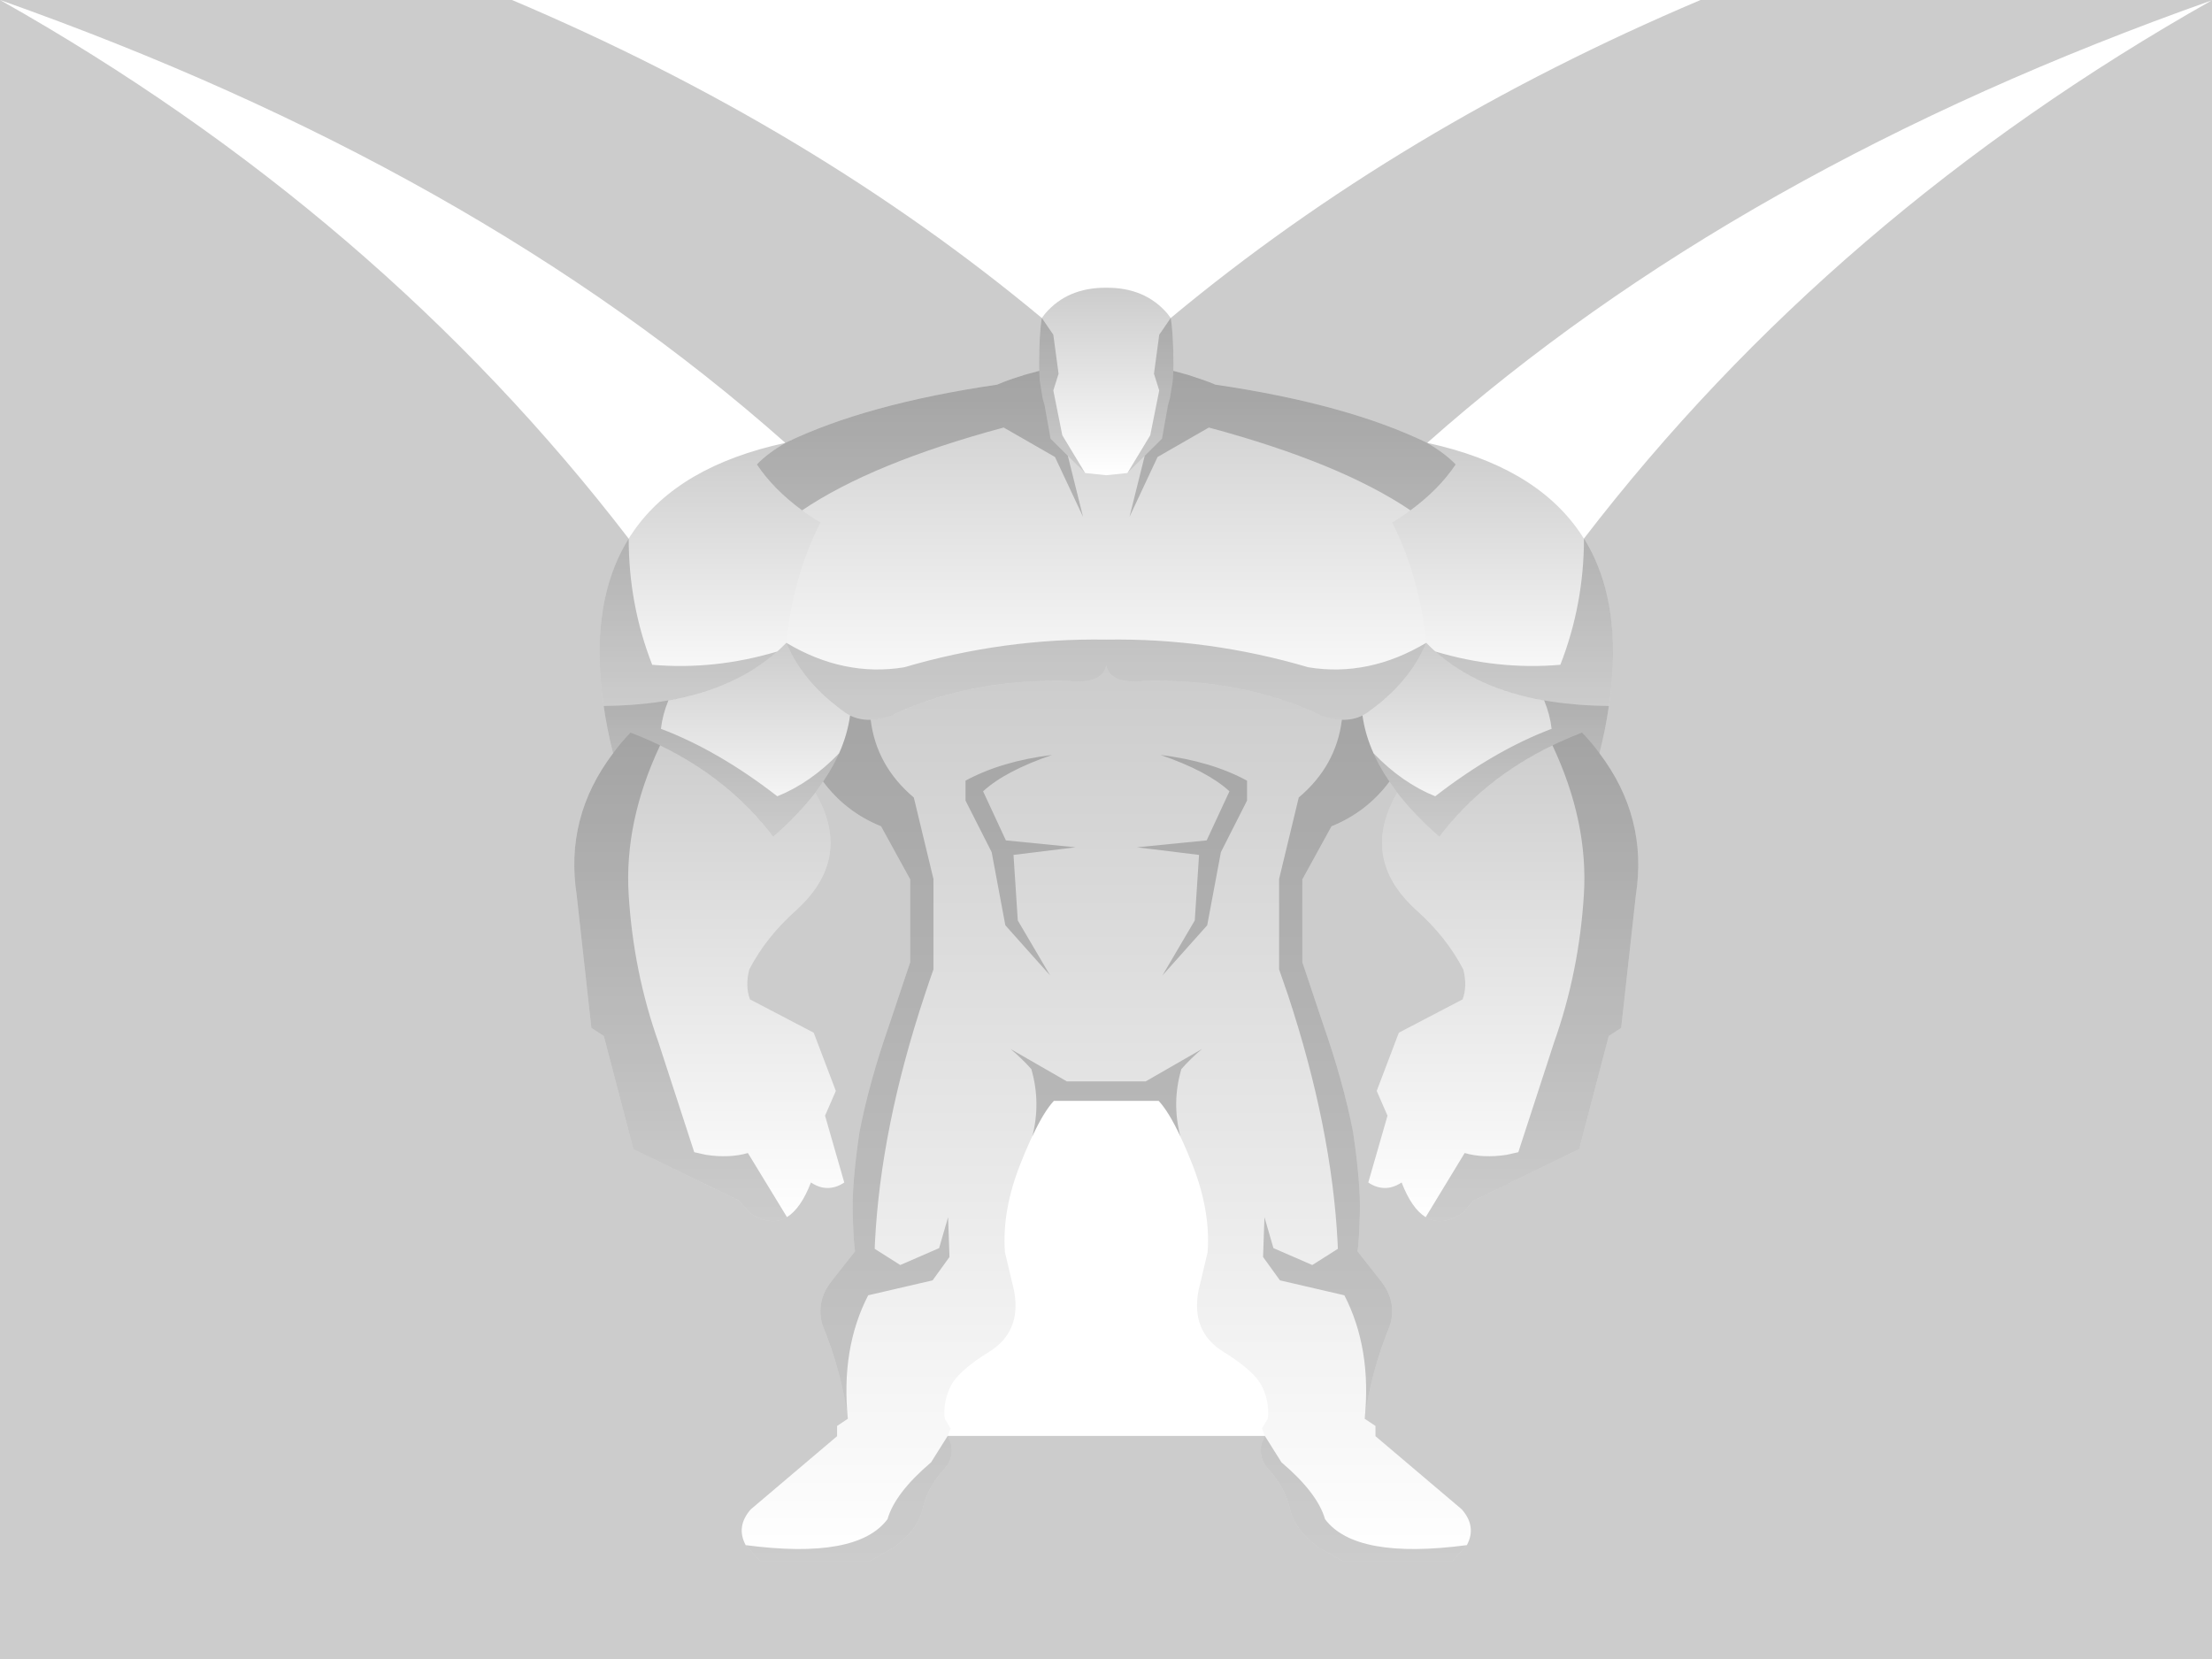 <?xml version="1.0" encoding="UTF-8" standalone="no"?>
<svg xmlns:xlink="http://www.w3.org/1999/xlink" height="600.0px" width="799.9px" xmlns="http://www.w3.org/2000/svg">
  <g transform="matrix(1.0, 0.0, 0.0, 1.0, 0.15, 0.0)">
    <path d="M515.95 160.15 Q522.55 164.05 526.25 167.95 518.55 179.6 503.25 188.95 513.2 208.6 515.6 232.45 509.55 247.0 494.0 257.9 L492.55 258.75 Q485.6 262.1 476.5 258.25 449.4 245.55 414.05 246.2 401.15 247.6 399.9 240.55 398.65 247.6 385.75 246.2 350.4 245.55 323.3 258.25 314.2 262.1 307.25 258.75 L305.8 257.9 Q290.25 247.0 284.2 232.45 286.6 208.6 296.55 188.95 281.25 179.6 273.55 167.95 277.25 164.05 283.85 160.15 312.95 146.05 360.4 139.1 364.95 137.15 370.5 135.5 L375.65 134.1 375.85 137.7 376.7 142.95 376.95 144.25 377.6 146.6 379.75 158.65 392.25 171.05 399.9 171.85 407.55 171.05 420.05 158.65 422.2 146.6 422.85 144.25 423.1 142.95 423.95 137.7 424.15 134.1 429.3 135.5 Q434.85 137.15 439.4 139.1 486.85 146.05 515.95 160.15" fill="url(#gradient0)" fill-rule="evenodd" stroke="none"/>
    <path d="M515.6 232.45 Q513.2 208.6 503.25 188.95 518.55 179.6 526.25 167.95 522.55 164.05 515.95 160.15 593.15 176.85 581.65 255.3 537.5 254.9 515.6 232.45" fill="url(#gradient1)" fill-rule="evenodd" stroke="none"/>
    <path d="M424.15 134.1 L423.95 137.7 423.1 142.95 422.85 144.25 422.2 146.6 420.05 158.65 407.55 171.05 399.9 171.85 392.25 171.05 379.75 158.65 377.6 146.6 376.95 144.25 376.7 142.95 375.85 137.7 375.65 134.1 375.6 132.4 375.6 132.1 375.6 131.8 Q375.65 120.35 376.6 115.0 L377.8 113.4 Q385.9 103.95 399.9 104.05 413.9 103.95 422.0 113.4 L423.2 115.0 Q424.15 120.35 424.2 131.8 L424.2 132.1 424.2 132.4 424.15 134.1" fill="url(#gradient2)" fill-rule="evenodd" stroke="none"/>
    <path d="M307.25 258.75 Q314.2 262.1 323.3 258.25 350.4 245.55 385.75 246.2 398.65 247.6 399.9 240.55 401.15 247.6 414.05 246.2 449.4 245.55 476.5 258.25 485.6 262.1 492.55 258.75 494.2 270.8 502.3 282.65 494.1 293.65 481.35 298.8 L470.8 318.0 470.8 347.95 478.2 370.05 Q485.7 391.5 489.15 409.4 491.9 427.95 491.6 438.7 491.3 449.35 490.75 452.5 L499.1 463.1 Q504.95 470.45 502.6 478.9 495.55 496.25 493.35 513.05 L497.25 515.65 497.25 519.35 528.45 545.8 Q533.9 552.0 530.3 558.75 L524.95 564.65 485.6 564.65 476.65 559.55 Q468.0 553.2 466.35 545.7 464.55 537.65 458.25 530.95 454.95 527.1 456.05 522.05 L457.25 519.25 456.2 516.55 458.3 513.05 Q459.0 507.45 456.45 501.85 453.95 496.05 442.2 488.8 430.45 481.5 433.25 466.7 L436.55 452.8 Q437.65 437.7 430.9 420.75 424.15 403.75 418.85 398.1 L380.95 398.1 Q375.65 403.75 368.9 420.75 362.15 437.7 363.25 452.8 L366.55 466.7 Q369.35 481.5 357.6 488.8 345.85 496.05 343.35 501.85 340.8 507.45 341.5 513.05 L343.6 516.55 342.55 519.25 343.75 522.05 Q344.85 527.1 341.55 530.95 335.25 537.65 333.45 545.7 331.8 553.2 323.15 559.55 L314.2 564.65 274.85 564.65 269.5 558.75 Q265.9 552.0 271.35 545.8 L302.55 519.35 302.55 515.65 306.45 513.05 Q304.25 496.25 297.2 478.9 294.85 470.45 300.7 463.1 L309.05 452.5 Q308.5 449.35 308.2 438.7 307.9 427.95 310.65 409.4 314.1 391.5 321.6 370.05 L329.0 347.95 329.0 318.0 318.45 298.8 Q305.7 293.65 297.5 282.65 305.6 270.8 307.25 258.75" fill="url(#gradient3)" fill-rule="evenodd" stroke="none"/>
    <path d="M505.1 286.65 Q511.25 294.6 520.35 302.6 539.4 277.4 571.95 264.9 575.5 268.6 578.25 272.4 595.8 295.55 591.4 323.75 L586.1 371.7 581.6 374.65 570.9 415.55 532.7 434.15 528.75 438.65 Q521.2 443.65 515.4 440.15 510.35 437.05 506.7 427.6 504.7 428.95 502.6 429.4 499.4 430.05 496.25 428.55 L495.25 428.0 494.65 427.6 501.6 403.45 497.7 394.5 505.7 373.45 528.75 361.4 Q530.55 356.6 529.0 350.55 522.9 338.85 512.15 329.25 494.05 312.95 502.1 292.75 503.35 289.7 505.1 286.65" fill="url(#gradient4)" fill-rule="evenodd" stroke="none"/>
    <path d="M492.55 258.75 L494.0 257.9 Q509.55 247.0 515.6 232.45 537.5 254.9 581.65 255.3 580.5 263.5 578.25 272.4 575.5 268.6 571.95 264.9 539.4 277.4 520.35 302.6 511.25 294.6 505.1 286.65 L502.3 282.65 Q494.2 270.8 492.55 258.75" fill="url(#gradient5)" fill-rule="evenodd" stroke="none"/>
    <path d="M283.85 160.15 Q277.25 164.05 273.55 167.95 281.25 179.6 296.55 188.95 286.6 208.6 284.2 232.45 262.3 254.9 218.15 255.3 206.65 176.85 283.85 160.15" fill="url(#gradient6)" fill-rule="evenodd" stroke="none"/>
    <path d="M284.2 232.45 Q290.25 247.0 305.8 257.9 L307.25 258.75 Q305.6 270.8 297.5 282.65 L294.7 286.65 Q288.55 294.6 279.45 302.6 260.4 277.4 227.85 264.9 224.3 268.6 221.55 272.4 219.3 263.5 218.15 255.3 262.3 254.9 284.2 232.45" fill="url(#gradient7)" fill-rule="evenodd" stroke="none"/>
    <path d="M294.7 286.65 Q296.45 289.7 297.7 292.75 305.75 312.95 287.65 329.25 276.9 338.85 270.8 350.55 269.25 356.6 271.05 361.4 L294.1 373.45 302.1 394.5 298.2 403.45 305.15 427.6 304.55 428.0 303.55 428.55 Q300.4 430.05 297.2 429.4 295.1 428.95 293.1 427.6 289.45 437.05 284.4 440.15 278.6 443.65 271.05 438.65 L267.1 434.15 228.9 415.55 218.2 374.65 213.7 371.7 208.4 323.75 Q204.0 295.55 221.55 272.4 224.3 268.6 227.85 264.9 260.4 277.4 279.45 302.6 288.55 294.6 294.7 286.65" fill="url(#gradient8)" fill-rule="evenodd" stroke="none"/>
    <path d="M799.75 0.1 Q628.0 60.8 515.95 160.15 486.85 146.05 439.4 139.1 434.85 137.15 429.3 135.5 L424.15 134.1 424.2 132.4 424.2 132.1 424.2 131.8 Q424.15 120.35 423.2 115.0 506.0 46.1 614.8 0.0 L799.75 0.0 799.75 0.1 799.75 600.0 -0.15 600.0 -0.15 0.0 185.0 0.0 Q293.8 46.1 376.6 115.0 375.65 120.35 375.6 131.8 L375.6 132.1 375.6 132.4 375.65 134.1 370.5 135.5 Q364.95 137.15 360.4 139.1 312.95 146.05 283.85 160.15 171.75 60.75 -0.15 0.0 136.95 77.3 227.2 194.8 212.7 218.1 218.15 255.3 219.3 263.5 221.55 272.4 204.0 295.55 208.4 323.75 L213.7 371.7 218.2 374.65 228.9 415.55 267.1 434.15 271.05 438.65 Q278.6 443.65 284.4 440.15 289.45 437.05 293.1 427.6 295.1 428.95 297.2 429.4 300.4 430.05 303.55 428.55 L304.55 428.0 305.15 427.6 298.2 403.45 302.1 394.5 294.1 373.45 271.05 361.4 Q269.25 356.6 270.8 350.55 276.9 338.85 287.65 329.25 305.75 312.95 297.7 292.75 296.45 289.7 294.7 286.65 L297.5 282.65 Q305.7 293.65 318.45 298.8 L329.0 318.0 329.0 347.95 321.6 370.05 Q314.1 391.5 310.65 409.4 307.9 427.95 308.2 438.7 308.5 449.35 309.05 452.5 L300.7 463.1 Q294.85 470.45 297.2 478.9 304.25 496.25 306.45 513.05 L302.55 515.65 302.55 519.35 271.35 545.8 Q265.9 552.0 269.5 558.75 L274.85 564.65 314.2 564.65 323.15 559.55 Q331.8 553.2 333.45 545.7 335.25 537.65 341.55 530.95 344.85 527.1 343.75 522.05 L342.55 519.25 457.25 519.25 456.05 522.05 Q454.95 527.1 458.25 530.95 464.55 537.65 466.35 545.7 468.0 553.2 476.65 559.55 L485.6 564.65 524.95 564.65 530.3 558.75 Q533.9 552.0 528.45 545.8 L497.25 519.35 497.25 515.65 493.35 513.05 Q495.55 496.25 502.6 478.9 504.95 470.45 499.1 463.1 L490.75 452.5 Q491.3 449.35 491.6 438.7 491.9 427.95 489.15 409.4 485.7 391.5 478.2 370.05 L470.8 347.95 470.8 318.0 481.35 298.8 Q494.1 293.65 502.3 282.65 L505.1 286.65 Q503.35 289.7 502.1 292.75 494.05 312.95 512.15 329.25 522.9 338.85 529.0 350.55 530.55 356.6 528.75 361.4 L505.7 373.45 497.7 394.5 501.6 403.45 494.65 427.6 495.25 428.0 496.25 428.55 Q499.4 430.05 502.6 429.4 504.7 428.95 506.7 427.6 510.35 437.05 515.4 440.15 521.2 443.65 528.75 438.65 L532.7 434.15 570.9 415.55 581.6 374.65 586.1 371.7 591.4 323.75 Q595.8 295.55 578.25 272.4 580.5 263.5 581.65 255.3 587.1 218.1 572.6 194.8 662.8 77.4 799.75 0.1" fill="#000000" fill-opacity="0.2" fill-rule="evenodd" stroke="none"/>
    <path d="M526.25 167.95 Q520.3 176.9 509.9 184.55 484.55 167.4 437.0 154.6 L418.45 165.25 408.3 186.9 413.8 164.85 407.55 171.05 415.8 157.4 419.05 141.2 417.15 135.15 419.05 121.05 423.2 115.0 Q424.15 120.35 424.2 131.8 L424.2 132.1 424.2 132.4 424.15 134.1 429.3 135.5 435.0 137.4 Q437.3 138.2 439.4 139.1 486.85 146.05 515.95 160.15 522.55 164.05 526.25 167.95 M380.75 121.05 L382.65 135.15 380.75 141.2 384.0 157.4 392.25 171.05 386.0 164.85 391.5 186.9 381.35 165.25 362.8 154.6 Q315.25 167.4 289.9 184.55 279.5 176.9 273.55 167.95 277.25 164.05 283.85 160.15 312.95 146.05 360.4 139.1 363.05 137.95 366.0 136.95 L370.5 135.5 375.65 134.1 375.6 132.4 375.6 132.1 375.6 131.8 Q375.65 120.35 376.6 115.0 L380.75 121.05 M419.5 273.0 Q437.8 275.25 450.8 282.3 L450.8 289.5 441.35 308.15 436.4 334.6 420.2 352.75 431.9 332.85 433.45 309.15 411.0 306.4 436.2 303.9 444.45 286.15 Q436.45 278.8 419.5 273.0 M485.1 260.3 Q481.05 260.2 476.5 258.25 449.4 245.55 414.05 246.2 401.15 247.6 399.9 240.55 398.65 247.6 385.75 246.2 350.4 245.55 323.3 258.25 318.75 260.2 314.7 260.3 316.75 276.95 330.3 288.4 L337.4 317.85 337.4 350.55 Q335.75 355.2 334.25 359.8 318.35 407.65 316.25 449.25 L316.15 451.6 325.4 457.45 339.45 451.35 342.7 440.15 343.2 454.55 337.1 463.0 313.8 468.4 Q303.9 487.6 306.45 513.05 304.25 496.25 297.2 478.9 294.85 470.45 300.7 463.1 L309.05 452.5 Q308.5 449.35 308.2 438.7 307.9 427.95 310.65 409.4 314.1 391.5 321.6 370.05 L329.0 347.95 329.0 318.0 318.45 298.8 Q305.7 293.65 297.5 282.65 L294.7 286.65 Q288.55 294.6 279.45 302.6 263.65 281.7 238.55 269.55 225.5 297.25 227.2 323.75 228.95 351.55 237.95 376.9 L250.9 416.65 255.1 417.6 Q263.65 418.9 270.3 416.95 L284.45 440.15 284.4 440.15 Q278.6 443.65 271.05 438.65 L267.1 434.15 228.9 415.55 218.2 374.65 213.7 371.7 208.4 323.75 Q204.0 295.55 221.55 272.4 219.3 263.5 218.15 255.3 212.7 218.1 227.2 194.8 227.2 218.65 235.7 240.4 258.3 242.35 280.9 235.6 265.8 249.0 241.55 253.3 239.45 258.4 238.85 263.55 259.6 271.4 280.95 287.95 292.95 283.1 303.3 272.4 306.3 265.6 307.25 258.75 L305.8 257.9 Q290.25 247.0 284.2 232.45 304.95 244.85 326.85 241.3 362.85 230.7 399.9 231.3 436.95 230.7 472.95 241.3 494.85 244.85 515.6 232.45 509.55 247.0 494.0 257.9 L492.55 258.75 Q493.5 265.6 496.55 272.4 506.85 283.1 518.85 287.95 540.2 271.4 560.95 263.55 560.35 258.4 558.25 253.3 534.0 249.0 518.9 235.6 541.5 242.35 564.1 240.4 572.6 218.65 572.65 194.8 587.1 218.1 581.65 255.3 580.5 263.5 578.25 272.4 595.8 295.55 591.4 323.75 L586.1 371.7 581.6 374.65 570.9 415.55 532.7 434.15 528.75 438.65 Q521.2 443.65 515.4 440.15 L529.5 416.95 Q536.15 418.9 544.7 417.6 L548.9 416.65 561.85 376.9 Q570.85 351.55 572.6 323.75 574.3 297.25 561.25 269.55 536.15 281.7 520.35 302.6 511.25 294.6 505.1 286.65 L502.3 282.65 Q494.1 293.65 481.35 298.8 L470.8 318.0 470.8 347.95 478.2 370.05 Q485.7 391.5 489.15 409.4 491.9 427.95 491.6 438.7 491.3 449.35 490.75 452.5 L499.1 463.1 Q504.95 470.45 502.6 478.9 495.55 496.25 493.35 513.05 495.9 487.6 486.0 468.4 L462.7 463.0 456.6 454.55 457.1 440.15 460.35 451.35 474.4 457.45 483.65 451.6 483.55 449.25 Q481.4 407.65 465.6 359.8 L462.4 350.55 462.4 317.85 469.5 288.4 Q483.05 276.95 485.1 260.3 M349.0 282.3 Q362.0 275.25 380.3 273.0 363.35 278.8 355.35 286.15 L363.6 303.9 388.8 306.4 366.35 309.15 367.9 332.85 379.6 352.75 363.4 334.6 358.45 308.15 349.0 289.5 349.0 282.3 M385.65 391.05 L414.15 391.05 434.5 379.35 Q430.45 382.75 427.05 386.6 423.5 398.75 426.7 410.95 422.45 401.9 418.85 398.1 L380.95 398.1 Q377.35 401.9 373.15 410.95 376.3 398.75 372.8 386.6 369.35 382.75 365.3 379.35 L385.65 391.05 M269.5 558.75 Q309.8 564.05 320.8 549.35 323.5 539.9 336.55 528.8 L342.55 519.25 343.75 522.05 Q344.85 527.1 341.55 530.95 335.25 537.65 333.45 545.7 331.8 553.2 323.15 559.55 L314.2 564.65 274.85 564.65 269.5 558.75 M524.95 564.65 L485.6 564.65 476.65 559.55 Q468.0 553.2 466.35 545.7 464.55 537.65 458.25 530.95 454.95 527.1 456.05 522.05 L457.25 519.25 463.25 528.8 Q476.3 539.9 479.0 549.35 490.0 564.05 530.3 558.75 L524.95 564.65" fill="#000000" fill-opacity="0.2" fill-rule="evenodd" stroke="none"/>
  </g>
  <defs>
    <linearGradient gradientTransform="matrix(0.0, 0.077, -0.154, 0.0, 399.9, 197.2)" gradientUnits="userSpaceOnUse" id="gradient0" spreadMethod="pad" x1="-819.2" x2="819.2">
      <stop offset="0.0" stop-color="#000000" stop-opacity="0.2"/>
      <stop offset="1.0" stop-color="#000000" stop-opacity="0.0"/>
    </linearGradient>
    <linearGradient gradientTransform="matrix(0.0, 0.058, -0.049, 0.0, 543.2, 207.7)" gradientUnits="userSpaceOnUse" id="gradient1" spreadMethod="pad" x1="-819.2" x2="819.2">
      <stop offset="0.0" stop-color="#000000" stop-opacity="0.2"/>
      <stop offset="1.0" stop-color="#000000" stop-opacity="0.0"/>
    </linearGradient>
    <linearGradient gradientTransform="matrix(0.0, 0.041, -0.03, 0.0, 399.9, 137.95)" gradientUnits="userSpaceOnUse" id="gradient2" spreadMethod="pad" x1="-819.2" x2="819.2">
      <stop offset="0.0" stop-color="#000000" stop-opacity="0.2"/>
      <stop offset="1.0" stop-color="#000000" stop-opacity="0.0"/>
    </linearGradient>
    <linearGradient gradientTransform="matrix(0.0, 0.198, -0.161, 0.0, 399.9, 402.6)" gradientUnits="userSpaceOnUse" id="gradient3" spreadMethod="pad" x1="-819.2" x2="819.2">
      <stop offset="0.0" stop-color="#000000" stop-opacity="0.2"/>
      <stop offset="1.0" stop-color="#000000" stop-opacity="0.0"/>
    </linearGradient>
    <linearGradient gradientTransform="matrix(0.0, 0.108, -0.06, 0.0, 543.5, 353.25)" gradientUnits="userSpaceOnUse" id="gradient4" spreadMethod="pad" x1="-819.2" x2="819.2">
      <stop offset="0.0" stop-color="#000000" stop-opacity="0.2"/>
      <stop offset="1.0" stop-color="#000000" stop-opacity="0.0"/>
    </linearGradient>
    <linearGradient gradientTransform="matrix(0.0, 0.043, -0.054, 0.0, 537.1, 267.5)" gradientUnits="userSpaceOnUse" id="gradient5" spreadMethod="pad" x1="-819.2" x2="819.2">
      <stop offset="0.0" stop-color="#000000" stop-opacity="0.2"/>
      <stop offset="1.0" stop-color="#000000" stop-opacity="0.0"/>
    </linearGradient>
    <linearGradient gradientTransform="matrix(0.0, 0.058, -0.049, 0.0, 256.6, 207.7)" gradientUnits="userSpaceOnUse" id="gradient6" spreadMethod="pad" x1="-819.2" x2="819.2">
      <stop offset="0.0" stop-color="#000000" stop-opacity="0.2"/>
      <stop offset="1.0" stop-color="#000000" stop-opacity="0.0"/>
    </linearGradient>
    <linearGradient gradientTransform="matrix(0.0, 0.043, -0.054, 0.0, 262.7, 267.5)" gradientUnits="userSpaceOnUse" id="gradient7" spreadMethod="pad" x1="-819.2" x2="819.2">
      <stop offset="0.0" stop-color="#000000" stop-opacity="0.2"/>
      <stop offset="1.0" stop-color="#000000" stop-opacity="0.0"/>
    </linearGradient>
    <linearGradient gradientTransform="matrix(0.0, 0.108, -0.06, 0.0, 256.35, 353.25)" gradientUnits="userSpaceOnUse" id="gradient8" spreadMethod="pad" x1="-819.2" x2="819.2">
      <stop offset="0.0" stop-color="#000000" stop-opacity="0.2"/>
      <stop offset="1.0" stop-color="#000000" stop-opacity="0.0"/>
    </linearGradient>
  </defs>
</svg>

